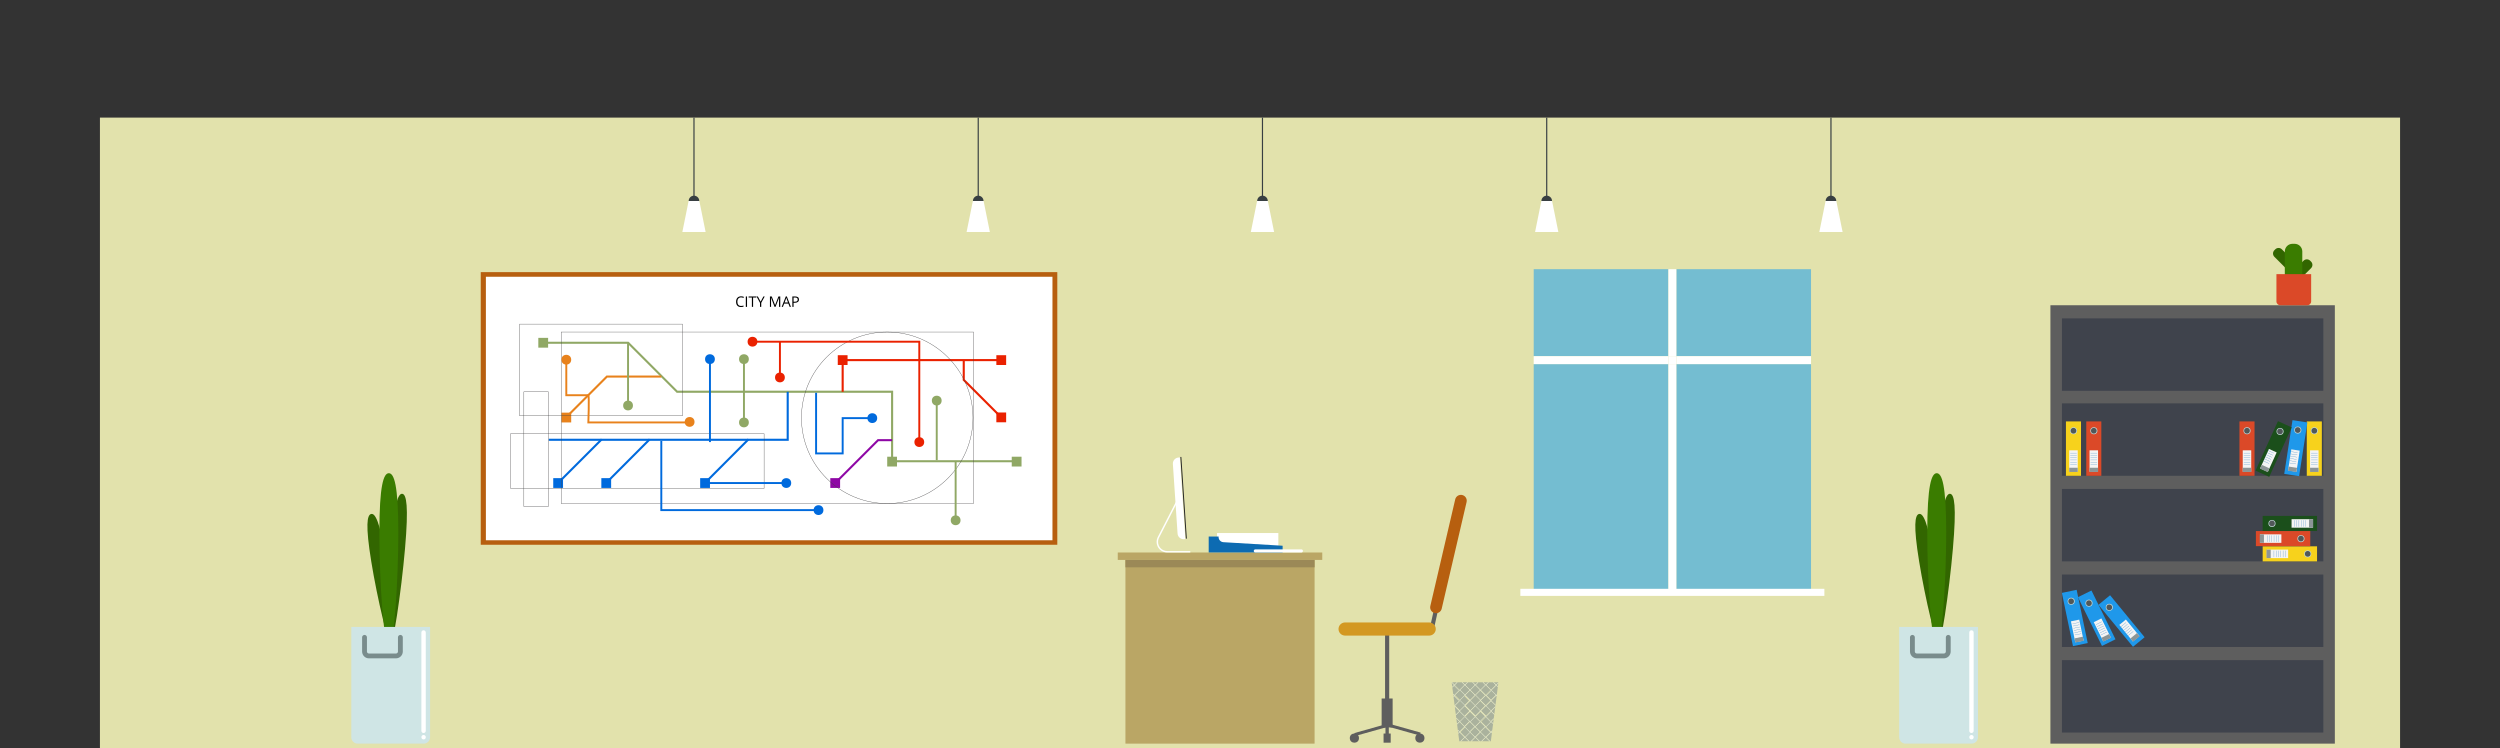 <?xml version="1.0" encoding="utf-8"?>
<!-- Generator: Adobe Illustrator 16.0.0, SVG Export Plug-In . SVG Version: 6.00 Build 0)  -->
<!DOCTYPE svg PUBLIC "-//W3C//DTD SVG 1.1//EN" "http://www.w3.org/Graphics/SVG/1.1/DTD/svg11.dtd">
<svg version="1.1" id="Layer_1" xmlns="http://www.w3.org/2000/svg" xmlns:xlink="http://www.w3.org/1999/xlink" x="0px" y="0px"
	 width="1054.598px" height="315.707px" viewBox="0 0 1054.598 315.707" enable-background="new 0 0 1054.598 315.707"
	 xml:space="preserve">
<rect x="0" y="0" width="1054.598" height="315.707" fill="#333333" stroke="none"/>
<rect x="42.156" y="49.609" fill="#E2E2AC" width="970.286" height="266.098"/>
<g>
	<g>
		<rect x="864.945" y="128.765" fill="#5E5E5E" width="119.986" height="184.927"/>
		<rect x="869.8" y="170.15" fill="#3F434C" width="110.275" height="30.561"/>
		<rect x="869.8" y="134.296" fill="#3F434C" width="110.275" height="30.562"/>
		<rect x="869.8" y="206.253" fill="#3F434C" width="110.275" height="30.562"/>
		<rect x="869.8" y="242.356" fill="#3F434C" width="110.275" height="30.562"/>
		<rect x="869.8" y="278.459" fill="#3F434C" width="110.275" height="30.562"/>
	</g>
	<g>
		<rect x="954.48" y="230.459" fill="#F7D21C" width="22.94" height="6.355"/>
		<rect x="956.208" y="231.846" fill="#F4F4F4" width="9.021" height="3.582"/>
		<rect x="956.105" y="231.846" fill="#8C9596" width="1.773" height="3.582"/>
		<g>
			
				<line fill="none" stroke="#287BBF" stroke-width="0.102" stroke-miterlimit="10" x1="964.06" y1="235.023" x2="964.06" y2="232.27"/>
			
				<line fill="none" stroke="#287BBF" stroke-width="0.102" stroke-miterlimit="10" x1="963.095" y1="235.023" x2="963.095" y2="232.27"/>
			
				<line fill="none" stroke="#287BBF" stroke-width="0.102" stroke-miterlimit="10" x1="962.131" y1="235.023" x2="962.131" y2="232.27"/>
			
				<line fill="none" stroke="#287BBF" stroke-width="0.102" stroke-miterlimit="10" x1="961.167" y1="235.023" x2="961.167" y2="232.27"/>
			
				<line fill="none" stroke="#287BBF" stroke-width="0.102" stroke-miterlimit="10" x1="960.203" y1="235.023" x2="960.203" y2="232.27"/>
			
				<line fill="none" stroke="#287BBF" stroke-width="0.102" stroke-miterlimit="10" x1="959.24" y1="235.023" x2="959.24" y2="232.27"/>
		</g>
		<g>
			<circle fill="#C1D6D6" cx="973.488" cy="233.658" r="1.498"/>
			<circle fill="#515859" cx="973.488" cy="233.637" r="1.205"/>
		</g>
	</g>
	<g>
		
			<rect x="872.053" y="249.552" transform="matrix(-0.979 0.204 -0.204 -0.979 1785.333 337.68)" fill="#1F98EA" width="6.356" height="22.939"/>
		
			<rect x="874.508" y="261.631" transform="matrix(-0.979 0.204 -0.204 -0.979 1788.461 347.946)" fill="#F4F4F4" width="3.581" height="9.022"/>
		
			<rect x="875.27" y="268.905" transform="matrix(-0.979 0.204 -0.204 -0.979 1790.713 355.012)" fill="#8C9596" width="3.581" height="1.773"/>
		<g>
			
				<line fill="none" stroke="#287BBF" stroke-width="0.102" stroke-miterlimit="10" x1="876.974" y1="262.589" x2="874.277" y2="263.152"/>
			
				<line fill="none" stroke="#287BBF" stroke-width="0.102" stroke-miterlimit="10" x1="877.171" y1="263.533" x2="874.474" y2="264.096"/>
			
				<line fill="none" stroke="#287BBF" stroke-width="0.102" stroke-miterlimit="10" x1="877.369" y1="264.478" x2="874.671" y2="265.04"/>
			
				<line fill="none" stroke="#287BBF" stroke-width="0.102" stroke-miterlimit="10" x1="877.564" y1="265.421" x2="874.869" y2="265.983"/>
			
				<line fill="none" stroke="#287BBF" stroke-width="0.102" stroke-miterlimit="10" x1="877.761" y1="266.365" x2="875.066" y2="266.928"/>
			
				<line fill="none" stroke="#287BBF" stroke-width="0.102" stroke-miterlimit="10" x1="877.958" y1="267.309" x2="875.263" y2="267.871"/>
		</g>
		<g>
			<circle fill="#C1D6D6" cx="873.712" cy="253.639" r="1.498"/>
			<circle fill="#515859" cx="873.691" cy="253.645" r="1.205"/>
		</g>
	</g>
	<g>
		
			<rect x="881.356" y="249.736" transform="matrix(-0.897 0.442 -0.442 -0.897 1793.355 104.131)" fill="#1F98EA" width="6.355" height="22.94"/>
		
			<rect x="885.056" y="261.387" transform="matrix(-0.897 0.442 -0.442 -0.897 1799.857 112.233)" fill="#F4F4F4" width="3.582" height="9.022"/>
		
			<rect x="886.705" y="268.355" transform="matrix(-0.897 0.442 -0.442 -0.897 1804.462 117.845)" fill="#8C9596" width="3.582" height="1.772"/>
		<g>
			
				<line fill="none" stroke="#287BBF" stroke-width="0.102" stroke-miterlimit="10" x1="886.613" y1="262.288" x2="884.144" y2="263.507"/>
			
				<line fill="none" stroke="#287BBF" stroke-width="0.102" stroke-miterlimit="10" x1="887.041" y1="263.153" x2="884.57" y2="264.372"/>
			
				<line fill="none" stroke="#287BBF" stroke-width="0.102" stroke-miterlimit="10" x1="887.466" y1="264.018" x2="884.996" y2="265.236"/>
			
				<line fill="none" stroke="#287BBF" stroke-width="0.102" stroke-miterlimit="10" x1="887.893" y1="264.883" x2="885.423" y2="266.102"/>
			
				<line fill="none" stroke="#287BBF" stroke-width="0.102" stroke-miterlimit="10" x1="888.32" y1="265.748" x2="885.849" y2="266.966"/>
			
				<line fill="none" stroke="#287BBF" stroke-width="0.102" stroke-miterlimit="10" x1="888.746" y1="266.612" x2="886.275" y2="267.83"/>
		</g>
		<g>
			<circle fill="#C1D6D6" cx="881.22" cy="254.437" r="1.498"/>
			<circle fill="#515859" cx="881.2" cy="254.447" r="1.205"/>
		</g>
	</g>
	<g>
		
			<rect x="891.388" y="250.551" transform="matrix(-0.772 0.635 -0.635 -0.772 1751.934 -103.8)" fill="#1F98EA" width="6.356" height="22.94"/>
		
			<rect x="896.098" y="261.55" transform="matrix(-0.772 0.635 -0.635 -0.772 1760.368 -98.797)" fill="#F4F4F4" width="3.582" height="9.022"/>
		
			<rect x="898.466" y="268.054" transform="matrix(-0.772 0.635 -0.635 -0.772 1766.407 -95.165)" fill="#8C9596" width="3.581" height="1.773"/>
		<g>
			
				<line fill="none" stroke="#287BBF" stroke-width="0.102" stroke-miterlimit="10" x1="896.837" y1="262.601" x2="894.71" y2="264.351"/>
			
				<line fill="none" stroke="#287BBF" stroke-width="0.102" stroke-miterlimit="10" x1="897.451" y1="263.346" x2="895.324" y2="265.096"/>
			
				<line fill="none" stroke="#287BBF" stroke-width="0.102" stroke-miterlimit="10" x1="898.064" y1="264.09" x2="895.937" y2="265.84"/>
			
				<line fill="none" stroke="#287BBF" stroke-width="0.102" stroke-miterlimit="10" x1="898.675" y1="264.835" x2="896.548" y2="266.585"/>
			
				<line fill="none" stroke="#287BBF" stroke-width="0.102" stroke-miterlimit="10" x1="899.289" y1="265.58" x2="897.161" y2="267.329"/>
			
				<line fill="none" stroke="#287BBF" stroke-width="0.102" stroke-miterlimit="10" x1="899.901" y1="266.324" x2="897.773" y2="268.074"/>
		</g>
		<g>
			<circle fill="#C1D6D6" cx="889.797" cy="256.186" r="1.498"/>
			<circle fill="#515859" cx="889.779" cy="256.201" r="1.205"/>
		</g>
	</g>
	<g>
		<rect x="954.48" y="217.625" fill="#1B4F1B" width="22.941" height="6.356"/>
		<rect x="966.671" y="219.013" fill="#F4F4F4" width="9.021" height="3.581"/>
		<rect x="974.023" y="219.013" fill="#8C9596" width="1.773" height="3.581"/>
		<g>
			
				<line fill="none" stroke="#287BBF" stroke-width="0.102" stroke-miterlimit="10" x1="967.841" y1="222.191" x2="967.841" y2="219.436"/>
			
				<line fill="none" stroke="#287BBF" stroke-width="0.102" stroke-miterlimit="10" x1="968.806" y1="222.191" x2="968.806" y2="219.436"/>
			
				<line fill="none" stroke="#287BBF" stroke-width="0.102" stroke-miterlimit="10" x1="969.769" y1="222.191" x2="969.769" y2="219.436"/>
			
				<line fill="none" stroke="#287BBF" stroke-width="0.102" stroke-miterlimit="10" x1="970.734" y1="222.191" x2="970.734" y2="219.436"/>
			
				<line fill="none" stroke="#287BBF" stroke-width="0.102" stroke-miterlimit="10" x1="971.698" y1="222.191" x2="971.698" y2="219.436"/>
			
				<line fill="none" stroke="#287BBF" stroke-width="0.102" stroke-miterlimit="10" x1="972.663" y1="222.191" x2="972.663" y2="219.436"/>
		</g>
		<g>
			<circle fill="#C1D6D6" cx="958.414" cy="220.826" r="1.498"/>
			<circle fill="#515859" cx="958.414" cy="220.803" r="1.206"/>
		</g>
	</g>
	<g>
		<rect x="951.625" y="224.022" fill="#DB4928" width="22.941" height="6.356"/>
		<rect x="953.353" y="225.41" fill="#F4F4F4" width="9.021" height="3.581"/>
		<rect x="953.25" y="225.41" fill="#8C9596" width="1.773" height="3.581"/>
		<g>
			
				<line fill="none" stroke="#287BBF" stroke-width="0.102" stroke-miterlimit="10" x1="961.205" y1="228.588" x2="961.205" y2="225.833"/>
			
				<line fill="none" stroke="#287BBF" stroke-width="0.102" stroke-miterlimit="10" x1="960.24" y1="228.588" x2="960.24" y2="225.833"/>
			
				<line fill="none" stroke="#287BBF" stroke-width="0.102" stroke-miterlimit="10" x1="959.277" y1="228.588" x2="959.277" y2="225.833"/>
			
				<line fill="none" stroke="#287BBF" stroke-width="0.102" stroke-miterlimit="10" x1="958.312" y1="228.588" x2="958.312" y2="225.833"/>
			
				<line fill="none" stroke="#287BBF" stroke-width="0.102" stroke-miterlimit="10" x1="957.347" y1="228.588" x2="957.347" y2="225.833"/>
			
				<line fill="none" stroke="#287BBF" stroke-width="0.102" stroke-miterlimit="10" x1="956.384" y1="228.588" x2="956.384" y2="225.833"/>
		</g>
		<g>
			<circle fill="#C1D6D6" cx="970.632" cy="227.223" r="1.498"/>
			<circle fill="#515859" cx="970.632" cy="227.201" r="1.205"/>
		</g>
	</g>
	<g>
		<rect x="973.085" y="177.771" fill="#F7D21C" width="6.357" height="22.939"/>
		<rect x="974.474" y="189.961" fill="#F4F4F4" width="3.58" height="9.022"/>
		<rect x="974.474" y="197.313" fill="#8C9596" width="3.58" height="1.772"/>
		<g>
			
				<line fill="none" stroke="#287BBF" stroke-width="0.102" stroke-miterlimit="10" x1="977.652" y1="191.132" x2="974.896" y2="191.132"/>
			
				<line fill="none" stroke="#287BBF" stroke-width="0.102" stroke-miterlimit="10" x1="977.652" y1="192.096" x2="974.896" y2="192.096"/>
			
				<line fill="none" stroke="#287BBF" stroke-width="0.102" stroke-miterlimit="10" x1="977.652" y1="193.061" x2="974.896" y2="193.061"/>
			
				<line fill="none" stroke="#287BBF" stroke-width="0.102" stroke-miterlimit="10" x1="977.652" y1="194.024" x2="974.896" y2="194.024"/>
			
				<line fill="none" stroke="#287BBF" stroke-width="0.102" stroke-miterlimit="10" x1="977.652" y1="194.988" x2="974.896" y2="194.988"/>
			
				<line fill="none" stroke="#287BBF" stroke-width="0.102" stroke-miterlimit="10" x1="977.652" y1="195.953" x2="974.896" y2="195.953"/>
		</g>
		<g>
			<circle fill="#C1D6D6" cx="976.287" cy="181.704" r="1.498"/>
			<circle fill="#515859" cx="976.264" cy="181.704" r="1.206"/>
		</g>
	</g>
	<g>
		<rect x="871.494" y="177.771" fill="#F7D21C" width="6.355" height="22.939"/>
		<rect x="872.88" y="189.961" fill="#F4F4F4" width="3.582" height="9.022"/>
		<rect x="872.88" y="197.313" fill="#8C9596" width="3.582" height="1.772"/>
		<g>
			
				<line fill="none" stroke="#287BBF" stroke-width="0.102" stroke-miterlimit="10" x1="876.06" y1="191.132" x2="873.304" y2="191.132"/>
			
				<line fill="none" stroke="#287BBF" stroke-width="0.102" stroke-miterlimit="10" x1="876.06" y1="192.096" x2="873.304" y2="192.096"/>
			
				<line fill="none" stroke="#287BBF" stroke-width="0.102" stroke-miterlimit="10" x1="876.06" y1="193.061" x2="873.304" y2="193.061"/>
			
				<line fill="none" stroke="#287BBF" stroke-width="0.102" stroke-miterlimit="10" x1="876.06" y1="194.024" x2="873.304" y2="194.024"/>
			
				<line fill="none" stroke="#287BBF" stroke-width="0.102" stroke-miterlimit="10" x1="876.06" y1="194.988" x2="873.304" y2="194.988"/>
			
				<line fill="none" stroke="#287BBF" stroke-width="0.102" stroke-miterlimit="10" x1="876.06" y1="195.953" x2="873.304" y2="195.953"/>
		</g>
		<g>
			<circle fill="#C1D6D6" cx="874.695" cy="181.704" r="1.498"/>
			<circle fill="#515859" cx="874.671" cy="181.704" r="1.205"/>
		</g>
	</g>
	<g>
		
			<rect x="964.958" y="177.393" transform="matrix(-0.988 -0.152 0.152 -0.988 1896.272 522.806)" fill="#1F98EA" width="6.355" height="22.94"/>
		
			<rect x="965.549" y="189.522" transform="matrix(-0.988 -0.152 0.152 -0.988 1893.885 533.015)" fill="#F4F4F4" width="3.581" height="9.022"/>
		
			<rect x="964.983" y="196.831" transform="matrix(-0.988 -0.152 0.152 -0.988 1892.197 540.254)" fill="#8C9596" width="3.581" height="1.773"/>
		<g>
			
				<line fill="none" stroke="#287BBF" stroke-width="0.102" stroke-miterlimit="10" x1="969.218" y1="190.942" x2="966.496" y2="190.523"/>
			
				<line fill="none" stroke="#287BBF" stroke-width="0.102" stroke-miterlimit="10" x1="969.072" y1="191.896" x2="966.349" y2="191.477"/>
			
				<line fill="none" stroke="#287BBF" stroke-width="0.102" stroke-miterlimit="10" x1="968.925" y1="192.849" x2="966.203" y2="192.43"/>
			
				<line fill="none" stroke="#287BBF" stroke-width="0.102" stroke-miterlimit="10" x1="968.779" y1="193.801" x2="966.056" y2="193.383"/>
			
				<line fill="none" stroke="#287BBF" stroke-width="0.102" stroke-miterlimit="10" x1="968.632" y1="194.754" x2="965.91" y2="194.335"/>
			
				<line fill="none" stroke="#287BBF" stroke-width="0.102" stroke-miterlimit="10" x1="968.486" y1="195.707" x2="965.763" y2="195.288"/>
		</g>
		<g>
			<circle fill="#C1D6D6" cx="969.304" cy="181.417" r="1.498"/>
			<circle fill="#515859" cx="969.281" cy="181.414" r="1.205"/>
		</g>
	</g>
	<g>
		
			<rect x="955.508" y="177.394" transform="matrix(-0.91 -0.413 0.413 -0.91 1753.498 757.212)" fill="#1B4F1B" width="6.356" height="22.94"/>
		
			<rect x="954.732" y="189.115" transform="matrix(-0.91 -0.413 0.413 -0.91 1747.366 765.457)" fill="#F4F4F4" width="3.58" height="9.021"/>
		
			<rect x="953.189" y="196.133" transform="matrix(-0.91 -0.413 0.413 -0.91 1743.003 771.322)" fill="#8C9596" width="3.582" height="1.773"/>
		<g>
			
				<line fill="none" stroke="#287BBF" stroke-width="0.102" stroke-miterlimit="10" x1="959.167" y1="191.158" x2="956.658" y2="190.019"/>
			
				<line fill="none" stroke="#287BBF" stroke-width="0.102" stroke-miterlimit="10" x1="958.767" y1="192.036" x2="956.259" y2="190.896"/>
			
				<line fill="none" stroke="#287BBF" stroke-width="0.102" stroke-miterlimit="10" x1="958.369" y1="192.914" x2="955.861" y2="191.774"/>
			
				<line fill="none" stroke="#287BBF" stroke-width="0.102" stroke-miterlimit="10" x1="957.97" y1="193.791" x2="955.462" y2="192.652"/>
			
				<line fill="none" stroke="#287BBF" stroke-width="0.102" stroke-miterlimit="10" x1="957.572" y1="194.669" x2="955.064" y2="193.53"/>
			
				<line fill="none" stroke="#287BBF" stroke-width="0.102" stroke-miterlimit="10" x1="957.173" y1="195.547" x2="954.666" y2="194.408"/>
		</g>
		<g>
			<circle fill="#C1D6D6" cx="961.822" cy="182.01" r="1.498"/>
			<circle fill="#515859" cx="961.802" cy="182" r="1.206"/>
		</g>
	</g>
	<g>
		<rect x="944.693" y="177.771" fill="#DB4928" width="6.355" height="22.939"/>
		<rect x="946.08" y="189.961" fill="#F4F4F4" width="3.582" height="9.022"/>
		<rect x="946.08" y="197.313" fill="#8C9596" width="3.582" height="1.772"/>
		<g>
			
				<line fill="none" stroke="#287BBF" stroke-width="0.102" stroke-miterlimit="10" x1="949.257" y1="191.132" x2="946.503" y2="191.132"/>
			
				<line fill="none" stroke="#287BBF" stroke-width="0.102" stroke-miterlimit="10" x1="949.257" y1="192.096" x2="946.503" y2="192.096"/>
			
				<line fill="none" stroke="#287BBF" stroke-width="0.102" stroke-miterlimit="10" x1="949.257" y1="193.061" x2="946.503" y2="193.061"/>
			
				<line fill="none" stroke="#287BBF" stroke-width="0.102" stroke-miterlimit="10" x1="949.257" y1="194.024" x2="946.503" y2="194.024"/>
			
				<line fill="none" stroke="#287BBF" stroke-width="0.102" stroke-miterlimit="10" x1="949.257" y1="194.988" x2="946.503" y2="194.988"/>
			
				<line fill="none" stroke="#287BBF" stroke-width="0.102" stroke-miterlimit="10" x1="949.257" y1="195.953" x2="946.503" y2="195.953"/>
		</g>
		<g>
			<circle fill="#C1D6D6" cx="947.893" cy="181.704" r="1.498"/>
			<circle fill="#515859" cx="947.871" cy="181.704" r="1.205"/>
		</g>
	</g>
	<g>
		<rect x="880.068" y="177.771" fill="#DB4928" width="6.355" height="22.939"/>
		<rect x="881.455" y="189.961" fill="#F4F4F4" width="3.582" height="9.022"/>
		<rect x="881.455" y="197.313" fill="#8C9596" width="3.582" height="1.772"/>
		<g>
			
				<line fill="none" stroke="#287BBF" stroke-width="0.102" stroke-miterlimit="10" x1="884.632" y1="191.132" x2="881.878" y2="191.132"/>
			
				<line fill="none" stroke="#287BBF" stroke-width="0.102" stroke-miterlimit="10" x1="884.632" y1="192.096" x2="881.878" y2="192.096"/>
			
				<line fill="none" stroke="#287BBF" stroke-width="0.102" stroke-miterlimit="10" x1="884.632" y1="193.061" x2="881.878" y2="193.061"/>
			
				<line fill="none" stroke="#287BBF" stroke-width="0.102" stroke-miterlimit="10" x1="884.632" y1="194.024" x2="881.878" y2="194.024"/>
			
				<line fill="none" stroke="#287BBF" stroke-width="0.102" stroke-miterlimit="10" x1="884.632" y1="194.988" x2="881.878" y2="194.988"/>
			
				<line fill="none" stroke="#287BBF" stroke-width="0.102" stroke-miterlimit="10" x1="884.632" y1="195.953" x2="881.878" y2="195.953"/>
		</g>
		<g>
			<circle fill="#C1D6D6" cx="883.268" cy="181.704" r="1.498"/>
			<circle fill="#515859" cx="883.246" cy="181.704" r="1.205"/>
		</g>
	</g>
</g>
<g opacity="0.6">
	<polygon fill="none" points="631.025,297.768 630.839,297.582 630.785,298.007 	"/>
	
		<rect x="623.072" y="296.295" transform="matrix(0.707 0.707 -0.707 0.707 393.326 -354.352)" fill="#869392" width="2.947" height="2.945"/>
	
		<rect x="620.874" y="298.493" transform="matrix(0.707 0.707 -0.707 0.707 394.542 -352.261)" fill="#869392" width="2.945" height="2.946"/>
	<polygon fill="#869392" points="615.751,300.081 614.153,301.68 614.296,302.791 615.751,304.247 617.833,302.164 	"/>
	<polygon fill="#869392" points="614.598,287.812 612.507,287.812 613.552,288.857 	"/>
	<polygon fill="#869392" points="622.231,310.957 620.148,308.875 618.066,310.959 619.792,312.685 620.503,312.685 	"/>
	<polygon fill="#869392" points="612.378,287.914 612.621,289.79 613.437,288.974 	"/>
	
		<rect x="616.476" y="298.493" transform="matrix(0.707 0.707 -0.707 0.707 392.949 -349.046)" fill="#869392" width="2.947" height="2.945"/>
	
		<rect x="618.675" y="296.295" transform="matrix(0.707 0.707 -0.707 0.707 392.343 -351.35)" fill="#869392" width="2.945" height="2.945"/>
	
		<rect x="620.874" y="307.287" transform="matrix(0.707 -0.707 0.707 0.707 -36.044 530.499)" fill="#869392" width="2.946" height="2.945"/>
	<polygon fill="#869392" points="615.751,304.479 614.656,305.575 614.947,307.84 615.751,308.644 617.833,306.561 	"/>
	
		<rect x="620.874" y="294.096" transform="matrix(0.707 0.707 -0.707 0.707 391.279 -353.496)" fill="#869392" width="2.944" height="2.945"/>
	<polygon fill="#869392" points="624.9,312.685 626.628,310.957 624.544,308.875 622.462,310.957 624.189,312.685 624.726,312.685 	
		"/>
	
		<rect x="618.676" y="305.088" transform="matrix(0.707 -0.707 0.707 0.707 -35.134 528.301)" fill="#869392" width="2.944" height="2.945"/>
	
		<rect x="616.476" y="302.89" transform="matrix(0.707 -0.707 0.707 0.707 -34.275 525.949)" fill="#869392" width="2.947" height="2.945"/>
	<polygon fill="#869392" points="626.859,310.957 628.585,312.685 628.893,312.685 629.333,309.267 628.942,308.875 	"/>
	
		<rect x="625.271" y="307.287" transform="matrix(0.707 -0.707 0.707 0.707 -34.757 533.608)" fill="#869392" width="2.946" height="2.945"/>
	<polygon fill="#869392" points="628.943,304.479 626.859,306.561 628.942,308.644 629.484,308.102 629.835,305.372 	"/>
	<polygon fill="#869392" points="625.132,312.685 628.355,312.685 626.744,311.073 	"/>
	
		<rect x="623.072" y="305.088" transform="matrix(0.707 -0.707 0.707 0.707 -33.847 531.409)" fill="#869392" width="2.944" height="2.945"/>
	
		<rect x="620.874" y="302.889" transform="matrix(0.707 -0.707 0.707 0.707 -32.935 529.212)" fill="#869392" width="2.946" height="2.946"/>
	<polygon fill="#869392" points="629.361,309.062 629.45,308.367 629.058,308.76 	"/>
	
		<rect x="625.271" y="289.699" transform="matrix(0.707 0.707 -0.707 0.707 389.458 -357.892)" fill="#869392" width="2.944" height="2.945"/>
	
		<rect x="627.469" y="291.898" transform="matrix(-0.707 0.707 -0.707 -0.707 1281.06 55.932)" fill="#869392" width="2.947" height="2.944"/>
	<polygon fill="#869392" points="630.867,297.378 631.342,293.688 631.14,293.485 629.058,295.568 	"/>
	
		<rect x="618.675" y="300.691" transform="matrix(0.707 -0.707 0.707 0.707 -31.972 527.165)" fill="#869392" width="2.945" height="2.945"/>
	
		<rect x="623.072" y="291.898" transform="matrix(0.707 0.707 -0.707 0.707 390.217 -355.639)" fill="#869392" width="2.947" height="2.945"/>
	<polygon fill="#869392" points="631.14,293.254 631.437,292.959 631.845,289.793 631.14,289.09 629.058,291.172 	"/>
	<polygon fill="#869392" points="627.789,287.812 625.698,287.812 626.744,288.857 	"/>
	<polygon fill="#869392" points="622.23,288.974 621.07,287.812 619.739,287.812 619.227,287.812 618.066,288.974 620.148,291.056 	
		"/>
	<polygon fill="#869392" points="623.392,287.812 621.301,287.812 622.347,288.857 	"/>
	<polygon fill="#869392" points="613.679,298.01 614.126,301.475 615.636,299.966 	"/>
	<polygon fill="#869392" points="631.871,289.588 632.052,288.178 631.255,288.974 	"/>
	<polygon fill="#869392" points="632.087,287.912 632.099,287.812 630.095,287.812 631.14,288.857 	"/>
	
		<rect x="616.476" y="307.287" transform="matrix(-0.707 -0.707 0.707 -0.707 836.734 963.991)" fill="#869392" width="2.947" height="2.945"/>
	
		<rect x="623.072" y="300.691" transform="matrix(0.707 -0.707 0.707 0.707 -30.684 530.275)" fill="#869392" width="2.945" height="2.945"/>
	
		<rect x="625.271" y="302.89" transform="matrix(-0.707 -0.707 0.707 -0.707 854.855 962.701)" fill="#869392" width="2.945" height="2.945"/>
	
		<rect x="616.477" y="289.699" transform="matrix(0.707 0.707 -0.707 0.707 386.883 -351.674)" fill="#869392" width="2.944" height="2.946"/>
	
		<rect x="625.271" y="298.493" transform="matrix(0.707 0.707 -0.707 0.707 395.83 -355.37)" fill="#869392" width="2.945" height="2.946"/>
	<polygon fill="#869392" points="615.636,295.568 613.552,293.486 613.148,293.891 613.625,297.58 	"/>
	
		<rect x="614.278" y="291.897" transform="matrix(0.707 0.707 -0.707 0.707 387.944 -349.529)" fill="#869392" width="2.945" height="2.947"/>
	<polygon fill="#869392" points="618.996,287.812 616.904,287.812 617.951,288.857 	"/>
	
		<rect x="616.477" y="294.096" transform="matrix(0.707 0.707 -0.707 0.707 389.689 -350.279)" fill="#869392" width="2.946" height="2.944"/>
	
		<rect x="618.676" y="291.898" transform="matrix(0.707 0.707 -0.707 0.707 389.081 -352.585)" fill="#869392" width="2.946" height="2.945"/>
	
		<rect x="614.279" y="296.295" transform="matrix(0.707 0.707 -0.707 0.707 391.054 -348.241)" fill="#869392" width="2.945" height="2.945"/>
	<polygon fill="#869392" points="613.029,292.962 613.123,293.686 613.437,293.371 	"/>
	<polygon fill="#869392" points="614.33,303.057 614.628,305.369 615.636,304.362 	"/>
	<polygon fill="#869392" points="628.943,300.081 626.859,302.164 628.943,304.247 630.134,303.055 630.337,301.477 	"/>
	
		<rect x="620.874" y="289.699" transform="matrix(0.707 0.707 -0.707 0.707 388.171 -354.783)" fill="#869392" width="2.944" height="2.945"/>
	<polygon fill="#869392" points="626.859,288.974 628.943,291.056 631.025,288.974 629.864,287.812 628.021,287.812 	"/>
	<polygon fill="#869392" points="626.628,288.974 625.466,287.812 624.726,287.812 623.624,287.812 622.462,288.974 
		624.544,291.056 	"/>
	<polygon fill="#869392" points="620.736,312.685 623.958,312.685 622.347,311.073 	"/>
	<polygon fill="#869392" points="616.339,312.685 619.56,312.685 617.951,311.074 	"/>
	<polygon fill="#869392" points="614.981,308.104 615.13,309.264 615.636,308.76 	"/>
	<polygon fill="#869392" points="615.751,308.875 615.158,309.469 615.572,312.685 616.107,312.685 617.833,310.959 	"/>
	<polygon fill="#869392" points="617.833,288.974 616.673,287.812 614.83,287.812 613.667,288.974 615.751,291.056 	"/>
	<polygon fill="#869392" points="629.863,305.167 630.101,303.32 629.058,304.362 	"/>
	<polygon fill="#869392" points="628.943,299.85 630.785,298.007 630.839,297.582 628.942,295.685 626.859,297.768 	"/>
	<polygon fill="#869392" points="631.369,293.482 631.402,293.225 631.255,293.369 	"/>
	<polygon fill="#869392" points="630.364,301.272 630.751,298.272 629.058,299.966 	"/>
	<polygon fill="#869392" points="613.552,293.255 615.636,291.172 613.552,289.09 612.646,289.996 612.996,292.697 	"/>
	
		<rect x="625.271" y="294.096" transform="matrix(0.707 0.707 -0.707 0.707 392.567 -356.604)" fill="#869392" width="2.944" height="2.945"/>
	<polygon fill="#E9F1F4" points="631.025,288.974 631.14,288.857 630.095,287.812 629.864,287.812 	"/>
	<polygon fill="#E9F1F4" points="631.14,289.09 631.845,289.793 631.871,289.588 631.255,288.974 	"/>
	<polygon fill="#E9F1F4" points="631.14,293.485 631.342,293.688 631.369,293.482 631.255,293.369 	"/>
	
		<rect x="629.96" y="290.798" transform="matrix(-0.707 0.707 -0.707 -0.707 1282.215 53.43)" fill="#E9F1F4" width="0.163" height="2.944"/>
	
		<rect x="627.76" y="288.6" transform="matrix(-0.71 0.704 -0.704 -0.71 1277.9 53.951)" fill="#E9F1F4" width="0.165" height="2.946"/>
	<polygon fill="#E9F1F4" points="625.698,287.812 625.466,287.812 626.628,288.974 626.744,288.857 	"/>
	
		<rect x="624.171" y="292.189" transform="matrix(0.707 0.707 -0.707 0.707 389.914 -356.793)" fill="#E9F1F4" width="2.946" height="0.164"/>
	<polygon fill="#E9F1F4" points="621.301,287.812 621.07,287.812 622.23,288.974 622.347,288.857 	"/>
	
		<rect x="621.974" y="289.991" transform="matrix(0.707 0.707 -0.707 0.707 387.716 -355.882)" fill="#E9F1F4" width="2.944" height="0.164"/>
	
		<rect x="627.76" y="292.996" transform="matrix(-0.71 0.704 -0.704 -0.71 1281.004 61.493)" fill="#E9F1F4" width="0.164" height="2.946"/>
	<polygon fill="#E9F1F4" points="630.839,297.582 630.867,297.378 629.058,295.568 628.942,295.685 	"/>
	
		<rect x="617.577" y="289.991" transform="matrix(0.707 0.707 -0.707 0.707 386.428 -352.774)" fill="#E9F1F4" width="2.944" height="0.164"/>
	
		<rect x="624.171" y="296.586" transform="matrix(0.707 0.707 -0.707 0.707 393.023 -355.505)" fill="#E9F1F4" width="2.946" height="0.164"/>
	
		<rect x="627.76" y="297.394" transform="matrix(-0.71 0.704 -0.704 -0.71 1284.092 68.99)" fill="#E9F1F4" width="0.165" height="2.946"/>
	<polygon fill="#E9F1F4" points="616.904,287.812 616.673,287.812 617.833,288.974 617.951,288.857 	"/>
	
		<rect x="621.973" y="294.388" transform="matrix(0.707 0.707 -0.707 0.707 390.977 -354.649)" fill="#E9F1F4" width="2.945" height="0.164"/>
	<polygon fill="#E9F1F4" points="628.943,300.081 630.337,301.477 630.364,301.272 629.058,299.966 	"/>
	
		<rect x="619.775" y="292.189" transform="matrix(0.707 0.707 -0.707 0.707 388.626 -353.684)" fill="#E9F1F4" width="2.946" height="0.164"/>
	
		<rect x="619.775" y="296.586" transform="matrix(0.707 0.707 -0.707 0.707 391.735 -352.396)" fill="#E9F1F4" width="2.946" height="0.164"/>
	
		<rect x="617.576" y="294.387" transform="matrix(0.707 0.707 -0.707 0.707 389.688 -351.539)" fill="#E9F1F4" width="2.945" height="0.165"/>
	
		<rect x="615.378" y="292.19" transform="matrix(0.707 0.707 -0.707 0.707 387.489 -350.628)" fill="#E9F1F4" width="2.945" height="0.163"/>
	
		<rect x="613.179" y="289.991" transform="matrix(0.707 0.707 -0.707 0.707 384.84 -349.557)" fill="#E9F1F4" width="2.946" height="0.164"/>
	<polygon fill="#E9F1F4" points="628.943,304.479 629.835,305.372 629.863,305.167 629.058,304.362 	"/>
	
		<rect x="624.171" y="300.983" transform="matrix(0.707 0.707 -0.707 0.707 396.132 -354.217)" fill="#E9F1F4" width="2.946" height="0.164"/>
	
		<rect x="621.974" y="298.785" transform="matrix(0.707 0.707 -0.707 0.707 393.933 -353.307)" fill="#E9F1F4" width="2.944" height="0.163"/>
	<polygon fill="#E9F1F4" points="613.552,288.857 612.507,287.812 612.365,287.812 612.378,287.914 613.437,288.974 	"/>
	
		<rect x="626.371" y="303.181" transform="matrix(-0.707 -0.707 0.707 -0.707 857.202 961.709)" fill="#E9F1F4" width="2.945" height="0.164"/>
	
		<rect x="617.576" y="298.784" transform="matrix(0.707 0.707 -0.707 0.707 392.645 -350.197)" fill="#E9F1F4" width="2.944" height="0.164"/>
	
		<rect x="615.378" y="296.586" transform="matrix(0.707 0.707 -0.707 0.707 390.599 -349.34)" fill="#E9F1F4" width="2.945" height="0.164"/>
	
		<rect x="623.364" y="301.791" transform="matrix(0.707 -0.707 0.707 0.707 -31.837 529.667)" fill="#E9F1F4" width="0.163" height="2.946"/>
	
		<rect x="619.775" y="300.983" transform="matrix(0.707 0.707 -0.707 0.707 394.844 -351.108)" fill="#E9F1F4" width="2.946" height="0.164"/>
	<polygon fill="#E9F1F4" points="613.552,293.255 612.996,292.697 613.029,292.962 613.437,293.371 	"/>
	
		<rect x="625.563" y="303.989" transform="matrix(0.71 -0.704 0.704 0.71 -33.697 529.085)" fill="#E9F1F4" width="0.164" height="2.946"/>
	<polygon fill="#E9F1F4" points="628.942,308.875 629.333,309.267 629.361,309.062 629.058,308.76 	"/>
	
		<rect x="626.37" y="307.578" transform="matrix(-0.707 -0.707 0.707 -0.707 854.091 969.214)" fill="#E9F1F4" width="2.945" height="0.164"/>
	
		<rect x="613.179" y="294.388" transform="matrix(0.707 0.707 -0.707 0.707 387.947 -348.27)" fill="#E9F1F4" width="2.946" height="0.163"/>
	
		<rect x="618.968" y="301.791" transform="matrix(0.707 -0.707 0.707 0.707 -33.124 526.558)" fill="#E9F1F4" width="0.163" height="2.945"/>
	
		<rect x="625.563" y="308.385" transform="matrix(0.71 -0.704 0.704 0.71 -36.792 530.36)" fill="#E9F1F4" width="0.164" height="2.946"/>
	
		<rect x="615.378" y="300.983" transform="matrix(0.707 0.707 -0.707 0.707 393.404 -347.947)" fill="#E9F1F4" width="2.947" height="0.163"/>
	<polygon fill="#E9F1F4" points="626.744,311.073 628.355,312.685 628.585,312.685 626.859,310.957 	"/>
	
		<rect x="621.166" y="303.989" transform="matrix(0.707 -0.707 0.707 0.707 -34.035 528.756)" fill="#E9F1F4" width="0.164" height="2.946"/>
	
		<rect x="623.364" y="306.188" transform="matrix(0.704 -0.71 0.71 0.704 -33.998 533.73)" fill="#E9F1F4" width="0.164" height="2.945"/>
	<polygon fill="#E9F1F4" points="615.636,299.966 615.751,299.85 613.669,297.768 613.65,297.785 613.679,298.01 	"/>
	
		<rect x="621.166" y="308.386" transform="matrix(0.71 -0.704 0.704 0.71 -38.067 527.264)" fill="#E9F1F4" width="0.164" height="2.945"/>
	
		<rect x="618.967" y="306.187" transform="matrix(0.713 -0.701 0.701 0.713 -38.06 522.331)" fill="#E9F1F4" width="0.164" height="2.947"/>
	
		<rect x="616.768" y="303.989" transform="matrix(0.704 -0.71 0.71 0.704 -34.388 528.396)" fill="#E9F1F4" width="0.164" height="2.944"/>
	<polygon fill="#E9F1F4" points="615.751,304.247 614.296,302.791 614.33,303.057 615.636,304.362 	"/>
	<polygon fill="#E9F1F4" points="622.462,310.957 622.347,311.073 623.958,312.685 624.189,312.685 	"/>
	<polygon fill="#E9F1F4" points="619.792,312.685 618.066,310.959 617.951,311.074 619.56,312.685 619.739,312.685 	"/>
	
		<rect x="616.769" y="308.386" transform="matrix(0.707 -0.707 0.707 0.707 -38.432 526.935)" fill="#E9F1F4" width="0.163" height="2.946"/>
	<polygon fill="#E9F1F4" points="615.751,308.644 614.947,307.84 614.981,308.104 615.636,308.76 	"/>
	<polygon fill="#E9F1F4" points="613.667,288.974 614.83,287.812 614.598,287.812 613.552,288.857 	"/>
	<polygon fill="#E9F1F4" points="613.552,289.09 613.437,288.974 612.621,289.79 612.646,289.996 	"/>
	
		<rect x="613.47" y="288.892" transform="matrix(0.704 -0.71 0.71 0.704 -23.656 521.176)" fill="#E9F1F4" width="0.164" height="0.164"/>
	
		<rect x="616.769" y="288.601" transform="matrix(0.71 0.704 -0.704 0.71 383.103 -350.247)" fill="#E9F1F4" width="0.165" height="2.944"/>
	<polygon fill="#E9F1F4" points="618.066,288.974 619.227,287.812 618.996,287.812 617.951,288.857 	"/>
	
		<rect x="614.57" y="290.798" transform="matrix(0.707 0.707 -0.707 0.707 386.694 -349.02)" fill="#E9F1F4" width="0.163" height="2.947"/>
	<polygon fill="#E9F1F4" points="613.552,293.486 613.437,293.371 613.123,293.686 613.148,293.891 	"/>
	
		<rect x="617.868" y="288.891" transform="matrix(0.704 0.71 -0.71 0.704 388.036 -353.294)" fill="#E9F1F4" width="0.164" height="0.165"/>
	
		<rect x="615.67" y="291.09" transform="matrix(0.704 0.71 -0.71 0.704 388.947 -351.082)" fill="#E9F1F4" width="0.164" height="0.164"/>
	
		<rect x="613.471" y="293.289" transform="matrix(-0.707 0.707 -0.707 -0.707 1254.843 66.968)" fill="#E9F1F4" width="0.163" height="0.164"/>
	
		<rect x="618.967" y="290.798" transform="matrix(0.707 0.707 -0.707 0.707 387.982 -352.129)" fill="#E9F1F4" width="0.163" height="2.947"/>
	
		<rect x="621.165" y="288.601" transform="matrix(0.71 0.704 -0.704 0.71 384.377 -353.342)" fill="#E9F1F4" width="0.165" height="2.944"/>
	
		<rect x="616.768" y="292.997" transform="matrix(0.704 0.71 -0.71 0.704 391.614 -350.887)" fill="#E9F1F4" width="0.164" height="2.945"/>
	<polygon fill="#E9F1F4" points="622.462,288.974 623.624,287.812 623.392,287.812 622.347,288.857 	"/>
	<polygon fill="#E9F1F4" points="613.669,297.768 615.751,295.685 615.636,295.568 613.625,297.58 613.645,297.744 	"/>
	
		<rect x="622.264" y="288.891" transform="matrix(0.704 0.71 -0.71 0.704 389.337 -356.416)" fill="#E9F1F4" width="0.164" height="0.165"/>
	
		<rect x="620.066" y="291.09" transform="matrix(0.707 0.707 -0.707 0.707 387.527 -353.229)" fill="#E9F1F4" width="0.164" height="0.164"/>
	
		<rect x="617.868" y="293.289" transform="matrix(0.713 0.701 -0.701 0.713 383.031 -349.079)" fill="#E9F1F4" width="0.164" height="0.163"/>
	
		<rect x="615.67" y="295.487" transform="matrix(0.707 0.707 -0.707 0.707 389.348 -348.832)" fill="#E9F1F4" width="0.163" height="0.163"/>
	<polygon fill="#E9F1F4" points="613.645,297.744 613.65,297.785 613.669,297.768 	"/>
	
		<rect x="623.364" y="290.798" transform="matrix(0.707 0.707 -0.707 0.707 389.27 -355.238)" fill="#E9F1F4" width="0.163" height="2.945"/>
	
		<rect x="625.562" y="288.6" transform="matrix(0.704 0.71 -0.71 0.704 391.094 -358.432)" fill="#E9F1F4" width="0.164" height="2.946"/>
	
		<rect x="621.165" y="292.997" transform="matrix(0.707 0.707 -0.707 0.707 390.181 -353.04)" fill="#E9F1F4" width="0.164" height="2.946"/>
	<polygon fill="#E9F1F4" points="626.859,288.974 628.021,287.812 627.789,287.812 626.744,288.857 	"/>
	
		<rect x="618.966" y="295.195" transform="matrix(0.704 0.71 -0.71 0.704 393.825 -351.797)" fill="#E9F1F4" width="0.164" height="2.947"/>
	
		<rect x="616.769" y="297.394" transform="matrix(0.707 0.707 -0.707 0.707 392.002 -348.643)" fill="#E9F1F4" width="0.163" height="2.944"/>
	<polygon fill="#E9F1F4" points="615.751,300.081 615.636,299.966 614.126,301.475 614.153,301.68 	"/>
	
		<rect x="626.662" y="288.892" transform="matrix(0.704 0.71 -0.71 0.704 390.638 -359.538)" fill="#E9F1F4" width="0.164" height="0.164"/>
	
		<rect x="624.463" y="291.09" transform="matrix(0.707 0.707 -0.707 0.707 388.815 -356.338)" fill="#E9F1F4" width="0.164" height="0.164"/>
	
		<rect x="622.265" y="293.288" transform="matrix(0.707 0.707 -0.707 0.707 389.725 -354.139)" fill="#E9F1F4" width="0.163" height="0.164"/>
	
		<rect x="620.067" y="295.487" transform="matrix(0.71 0.704 -0.704 0.71 387.906 -350.967)" fill="#E9F1F4" width="0.164" height="0.163"/>
	
		<rect x="617.867" y="297.686" transform="matrix(0.71 0.704 -0.704 0.71 388.839 -348.789)" fill="#E9F1F4" width="0.165" height="0.164"/>
	
		<rect x="615.67" y="299.884" transform="matrix(0.704 0.71 -0.71 0.704 395.191 -348.481)" fill="#E9F1F4" width="0.164" height="0.164"/>
	
		<rect x="618.968" y="299.592" transform="matrix(0.707 0.707 -0.707 0.707 394.2 -349.554)" fill="#E9F1F4" width="0.163" height="2.945"/>
	<polygon fill="#E9F1F4" points="614.628,305.369 614.656,305.575 615.751,304.479 615.636,304.362 	"/>
	
		<rect x="615.378" y="303.182" transform="matrix(0.707 -0.707 0.707 0.707 -33.716 525.155)" fill="#E9F1F4" width="2.945" height="0.163"/>
	
		<rect x="626.369" y="292.189" transform="matrix(-0.707 0.707 -0.707 -0.707 1278.516 55.139)" fill="#E9F1F4" width="2.947" height="0.164"/>
	
		<rect x="628.569" y="289.991" transform="matrix(-0.707 0.707 -0.707 -0.707 1280.66 49.678)" fill="#E9F1F4" width="2.944" height="0.164"/>
	
		<rect x="621.165" y="297.394" transform="matrix(0.713 0.701 -0.701 0.713 387.83 -349.814)" fill="#E9F1F4" width="0.164" height="2.944"/>
	
		<rect x="625.562" y="292.996" transform="matrix(0.704 0.71 -0.71 0.704 394.216 -357.131)" fill="#E9F1F4" width="0.164" height="2.947"/>
	
		<rect x="623.364" y="295.195" transform="matrix(0.704 0.71 -0.71 0.704 395.126 -354.92)" fill="#E9F1F4" width="0.164" height="2.945"/>
	<polygon fill="#E9F1F4" points="631.255,288.974 632.052,288.178 632.087,287.912 631.14,288.857 	"/>
	
		<rect x="631.058" y="288.892" transform="matrix(0.704 0.71 -0.71 0.704 391.939 -362.66)" fill="#E9F1F4" width="0.164" height="0.164"/>
	
		<rect x="628.861" y="291.09" transform="matrix(-0.707 0.707 -0.707 -0.707 1279.562 52.331)" fill="#E9F1F4" width="0.163" height="0.164"/>
	
		<rect x="626.662" y="293.289" transform="matrix(0.707 0.707 -0.707 0.707 391.013 -357.248)" fill="#E9F1F4" width="0.163" height="0.163"/>
	
		<rect x="624.463" y="295.487" transform="matrix(0.71 0.704 -0.704 0.71 389.18 -354.063)" fill="#E9F1F4" width="0.164" height="0.163"/>
	
		<rect x="622.264" y="297.685" transform="matrix(0.704 0.71 -0.71 0.704 395.582 -353.814)" fill="#E9F1F4" width="0.164" height="0.165"/>
	
		<rect x="620.066" y="299.884" transform="matrix(0.707 0.707 -0.707 0.707 393.745 -350.653)" fill="#E9F1F4" width="0.164" height="0.164"/>
	
		<rect x="617.869" y="302.082" transform="matrix(0.713 -0.701 0.701 0.713 -34.522 519.984)" fill="#E9F1F4" width="0.164" height="0.164"/>
	
		<rect x="615.67" y="304.281" transform="matrix(0.707 -0.707 0.707 0.707 -34.868 524.548)" fill="#E9F1F4" width="0.163" height="0.164"/>
	<polygon fill="#E9F1F4" points="631.402,293.225 631.437,292.959 631.14,293.254 631.255,293.369 	"/>
	<polygon fill="#E9F1F4" points="615.636,308.76 615.13,309.264 615.158,309.469 615.751,308.875 	"/>
	
		<rect x="619.775" y="303.181" transform="matrix(0.707 -0.707 0.707 0.707 -32.428 528.265)" fill="#E9F1F4" width="2.945" height="0.164"/>
	
		<rect x="626.369" y="296.586" transform="matrix(-0.707 0.707 -0.707 -0.707 1281.57 62.492)" fill="#E9F1F4" width="2.946" height="0.164"/>
	
		<rect x="623.364" y="299.592" transform="matrix(0.707 0.707 -0.707 0.707 395.488 -352.663)" fill="#E9F1F4" width="0.163" height="2.945"/>
	
		<rect x="625.563" y="297.393" transform="matrix(0.707 0.707 -0.707 0.707 394.577 -354.861)" fill="#E9F1F4" width="0.163" height="2.946"/>
	
		<rect x="616.769" y="306.187" transform="matrix(0.707 0.707 -0.707 0.707 398.219 -346.067)" fill="#E9F1F4" width="0.163" height="2.945"/>
	
		<rect x="628.569" y="294.387" transform="matrix(-0.707 0.707 -0.707 -0.707 1283.713 57.03)" fill="#E9F1F4" width="2.945" height="0.164"/>
	
		<rect x="617.576" y="305.379" transform="matrix(0.707 -0.707 0.707 0.707 -34.73 527.048)" fill="#E9F1F4" width="2.947" height="0.164"/>
	
		<rect x="631.058" y="293.288" transform="matrix(-0.704 0.71 -0.71 -0.704 1283.854 51.774)" fill="#E9F1F4" width="0.164" height="0.163"/>
	
		<rect x="628.86" y="295.487" transform="matrix(-0.707 0.707 -0.707 -0.707 1282.67 59.839)" fill="#E9F1F4" width="0.164" height="0.164"/>
	
		<rect x="626.662" y="297.686" transform="matrix(0.704 0.71 -0.71 0.704 396.883 -356.936)" fill="#E9F1F4" width="0.164" height="0.164"/>
	
		<rect x="624.463" y="299.884" transform="matrix(0.707 0.707 -0.707 0.707 395.033 -353.762)" fill="#E9F1F4" width="0.164" height="0.164"/>
	
		<rect x="622.265" y="302.082" transform="matrix(0.713 -0.701 0.701 0.713 -33.26 523.066)" fill="#E9F1F4" width="0.164" height="0.164"/>
	
		<rect x="620.066" y="304.281" transform="matrix(0.707 -0.707 0.707 0.707 -33.58 527.657)" fill="#E9F1F4" width="0.163" height="0.164"/>
	
		<rect x="617.867" y="306.479" transform="matrix(0.707 -0.707 0.707 0.707 -35.778 526.745)" fill="#E9F1F4" width="0.163" height="0.163"/>
	
		<rect x="615.67" y="308.678" transform="matrix(0.704 -0.71 0.71 0.704 -37.055 528.592)" fill="#E9F1F4" width="0.164" height="0.163"/>
	
		<rect x="626.369" y="300.983" transform="matrix(-0.707 0.707 -0.707 -0.707 1284.733 70.152)" fill="#E9F1F4" width="2.947" height="0.164"/>
	
		<rect x="617.577" y="309.778" transform="matrix(0.707 -0.707 0.707 0.707 -37.737 528.644)" fill="#E9F1F4" width="2.945" height="0.164"/>
	
		<rect x="624.171" y="303.181" transform="matrix(0.707 -0.707 0.707 0.707 -31.246 531.067)" fill="#E9F1F4" width="2.947" height="0.164"/>
	<polygon fill="#E9F1F4" points="630.751,298.272 630.785,298.007 628.943,299.85 629.058,299.966 	"/>
	
		<rect x="621.974" y="305.38" transform="matrix(0.707 -0.707 0.707 0.707 -33.391 530.311)" fill="#E9F1F4" width="2.944" height="0.163"/>
	
		<rect x="619.775" y="307.578" transform="matrix(0.707 -0.707 0.707 0.707 -35.641 529.246)" fill="#E9F1F4" width="2.947" height="0.164"/>
	<polygon fill="#E9F1F4" points="617.833,310.959 616.107,312.685 616.339,312.685 617.951,311.074 	"/>
	
		<rect x="628.861" y="299.884" transform="matrix(-0.707 0.707 -0.707 -0.707 1285.78 67.343)" fill="#E9F1F4" width="0.163" height="0.164"/>
	
		<rect x="626.662" y="302.083" transform="matrix(-0.707 -0.707 0.707 -0.707 856.256 959.001)" fill="#E9F1F4" width="0.163" height="0.163"/>
	
		<rect x="624.463" y="304.281" transform="matrix(0.704 -0.71 0.71 0.704 -31.331 533.535)" fill="#E9F1F4" width="0.164" height="0.163"/>
	
		<rect x="622.266" y="306.479" transform="matrix(0.707 -0.707 0.707 0.707 -34.49 529.856)" fill="#E9F1F4" width="0.163" height="0.164"/>
	
		<rect x="620.066" y="308.678" transform="matrix(0.704 -0.71 0.71 0.704 -35.754 531.714)" fill="#E9F1F4" width="0.164" height="0.163"/>
	
		<rect x="617.868" y="310.878" transform="matrix(-0.713 -0.701 0.701 -0.713 840.537 965.949)" fill="#E9F1F4" width="0.164" height="0.163"/>
	
		<rect x="627.762" y="303.989" transform="matrix(-0.707 -0.707 0.707 -0.707 855.801 965.408)" fill="#E9F1F4" width="0.163" height="2.946"/>
	
		<rect x="621.974" y="309.777" transform="matrix(0.707 -0.707 0.707 0.707 -36.5 531.598)" fill="#E9F1F4" width="2.944" height="0.163"/>
	
		<rect x="624.171" y="307.578" transform="matrix(0.707 -0.707 0.707 0.707 -34.354 532.354)" fill="#E9F1F4" width="2.947" height="0.164"/>
	<polygon fill="#E9F1F4" points="628.943,304.247 629.058,304.362 630.101,303.32 630.134,303.055 	"/>
	<polygon fill="#E9F1F4" points="622.231,310.957 620.503,312.685 620.736,312.685 622.347,311.073 	"/>
	
		<rect x="628.861" y="304.28" transform="matrix(0.713 -0.701 0.701 0.713 -32.909 528.322)" fill="#E9F1F4" width="0.164" height="0.165"/>
	
		<rect x="626.662" y="306.479" transform="matrix(-0.704 -0.71 0.71 -0.704 850.361 967.456)" fill="#E9F1F4" width="0.164" height="0.164"/>
	
		<rect x="624.463" y="308.678" transform="matrix(0.704 -0.71 0.71 0.704 -34.453 534.836)" fill="#E9F1F4" width="0.164" height="0.163"/>
	
		<rect x="622.265" y="310.875" transform="matrix(0.707 0.707 -0.707 0.707 402.161 -348.988)" fill="#E9F1F4" width="0.163" height="0.164"/>
	
		<rect x="627.761" y="308.386" transform="matrix(-0.707 -0.707 0.707 -0.707 852.692 972.913)" fill="#E9F1F4" width="0.163" height="2.945"/>
	<polygon fill="#E9F1F4" points="626.628,310.957 624.9,312.685 625.132,312.685 626.744,311.073 	"/>
	<polygon fill="#E9F1F4" points="628.942,308.644 629.058,308.76 629.45,308.367 629.484,308.102 	"/>
	
		<rect x="628.86" y="308.677" transform="matrix(-0.71 0.704 -0.704 -0.71 1292.946 85.156)" fill="#E9F1F4" width="0.164" height="0.164"/>
	
		<rect x="626.662" y="310.876" transform="matrix(0.707 0.707 -0.707 0.707 403.449 -352.098)" fill="#E9F1F4" width="0.163" height="0.163"/>
</g>
<g>
	<g>
		<path fill="#326600" d="M815.693,235.309c2.52,15.468,4.611,37.083,2.924,37.526c-1.689,0.443-6.52-20.452-9.039-35.919
			c-2.52-15.468-1.773-19.65-0.084-20.094C811.183,216.38,813.175,219.842,815.693,235.309z"/>
		<path fill="#326600" d="M823.81,231.436c-1.586,18.123-5.158,42.793-6.875,42.504c-1.715-0.288-0.926-25.427,0.66-43.551
			c1.588-18.123,3.37-22.367,5.086-22.078C824.398,208.6,825.396,213.312,823.81,231.436z"/>
		<path fill="#3A7C00" d="M820.986,224.7c0,20.114-1.789,47.757-3.994,47.757c-2.207,0-3.995-27.643-3.995-47.757
			s1.788-25.086,3.995-25.086C819.197,199.614,820.986,204.586,820.986,224.7z"/>
	</g>
	<path fill="#CFE5E5" d="M801.148,310.997c0,1.487,1.207,2.694,2.695,2.694h27.846c1.489,0,2.695-1.207,2.695-2.694v-46.544h-33.236
		V310.997z"/>
	
		<path fill="none" stroke="#798C8C" stroke-width="2.044" stroke-linecap="round" stroke-linejoin="round" stroke-miterlimit="10" d="
		M821.855,268.863v5.964c0,1.033-0.838,1.871-1.871,1.871H808.6c-1.034,0-1.871-0.838-1.871-1.871v-5.964"/>
	<g>
		<path fill="#FFFFFF" d="M832.562,266.797c0-0.508-0.412-0.92-0.922-0.92l0,0c-0.51,0-0.924,0.412-0.924,0.92v41.506
			c0,0.508,0.414,0.92,0.924,0.92l0,0c0.51,0,0.922-0.412,0.922-0.92V266.797z"/>
		<circle fill="#FFFFFF" cx="831.646" cy="310.986" r="0.93"/>
	</g>
</g>
<g>
	<g>
		<path fill="#326600" d="M162.735,235.309c2.52,15.468,4.611,37.083,2.923,37.526c-1.689,0.443-6.52-20.452-9.039-35.919
			c-2.519-15.468-1.771-19.65-0.083-20.094C158.224,216.38,160.216,219.842,162.735,235.309z"/>
		<path fill="#326600" d="M170.851,231.436c-1.586,18.123-5.158,42.793-6.873,42.504c-1.717-0.288-0.928-25.427,0.66-43.551
			c1.586-18.123,3.369-22.367,5.085-22.078S172.438,213.312,170.851,231.436z"/>
		<path fill="#3A7C00" d="M168.027,224.7c0,20.114-1.789,47.757-3.994,47.757c-2.206,0-3.994-27.643-3.994-47.757
			s1.788-25.086,3.994-25.086C166.238,199.614,168.027,204.586,168.027,224.7z"/>
	</g>
	<path fill="#CFE5E5" d="M148.19,310.997c0,1.487,1.206,2.694,2.694,2.694h27.847c1.488,0,2.693-1.207,2.693-2.694v-46.544H148.19
		V310.997z"/>
	
		<path fill="none" stroke="#798C8C" stroke-width="2.044" stroke-linecap="round" stroke-linejoin="round" stroke-miterlimit="10" d="
		M168.896,268.863v5.964c0,1.033-0.838,1.871-1.871,1.871h-11.383c-1.033,0-1.872-0.838-1.872-1.871v-5.964"/>
	<g>
		<path fill="#FFFFFF" d="M179.603,266.797c0-0.508-0.412-0.92-0.922-0.92l0,0c-0.51,0-0.924,0.412-0.924,0.92v41.506
			c0,0.508,0.414,0.92,0.924,0.92l0,0c0.51,0,0.922-0.412,0.922-0.92V266.797z"/>
		<circle fill="#FFFFFF" cx="178.687" cy="310.986" r="0.93"/>
	</g>
</g>
<g>
	<path fill="#326600" d="M970.66,117.362c-0.766,0.765-2.006,0.765-2.771,0l-0.385-0.386c-0.766-0.766-0.766-2.005,0-2.771
		l4.234-4.234c0.766-0.765,2.007-0.766,2.771,0l0.387,0.385c0.765,0.767,0.765,2.007,0,2.772L970.66,117.362z"/>
	<path fill="#326600" d="M969.363,111.959c0.766,0.765,0.766,2.006,0,2.771l-0.385,0.386c-0.766,0.765-2.006,0.765-2.771,0
		l-6.785-6.787c-0.766-0.766-0.766-2.007,0-2.771l0.385-0.387c0.766-0.765,2.006-0.765,2.771,0L969.363,111.959z"/>
	<path fill="#3A7C00" d="M971.199,115.984c0,1.789-1.449,3.239-3.24,3.239h-0.898c-1.79,0-3.24-1.45-3.24-3.239v-9.9
		c0-1.789,1.45-3.24,3.24-3.24h0.898c1.791,0,3.24,1.451,3.24,3.24V115.984z"/>
	<path fill="#DB4928" d="M960.287,127.145c0,0.895,0.727,1.62,1.621,1.62h11.406c0.895,0,1.621-0.726,1.621-1.62v-11.51h-14.648
		V127.145z"/>
</g>
<g>
	<g>
		<rect x="292.5" y="49.609" fill="#383F42" width="0.497" height="36.166"/>
		<g>
			<polygon fill="#FFFFFF" points="294.386,97.878 287.837,97.878 290.487,84.781 294.386,84.781 			"/>
			<polygon fill="#FFFFFF" points="291.113,97.878 297.66,97.878 295.011,84.781 291.113,84.781 			"/>
		</g>
		<path fill="#383F42" d="M290.511,84.781c0-1.236,1.002-2.238,2.238-2.238s2.238,1.002,2.238,2.238"/>
	</g>
	<g>
		<rect x="412.406" y="49.609" fill="#383F42" width="0.498" height="36.166"/>
		<g>
			<polygon fill="#FFFFFF" points="414.292,97.878 407.744,97.878 410.392,84.781 414.292,84.781 			"/>
			<polygon fill="#FFFFFF" points="411.018,97.878 417.566,97.878 414.917,84.781 411.018,84.781 			"/>
		</g>
		<path fill="#383F42" d="M410.417,84.781c0-1.236,1.002-2.238,2.237-2.238s2.237,1.002,2.237,2.238"/>
	</g>
	<g>
		<rect x="532.312" y="49.609" fill="#383F42" width="0.497" height="36.166"/>
		<g>
			<polygon fill="#FFFFFF" points="534.197,97.878 527.649,97.878 530.298,84.781 534.197,84.781 			"/>
			<polygon fill="#FFFFFF" points="530.923,97.878 537.471,97.878 534.823,84.781 530.923,84.781 			"/>
		</g>
		<path fill="#383F42" d="M530.322,84.781c0-1.236,1.002-2.238,2.238-2.238s2.238,1.002,2.238,2.238"/>
	</g>
	<g>
		<rect x="652.218" y="49.609" fill="#383F42" width="0.496" height="36.166"/>
		<g>
			<polygon fill="#FFFFFF" points="654.103,97.878 647.554,97.878 650.205,84.781 654.103,84.781 			"/>
			<polygon fill="#FFFFFF" points="650.83,97.878 657.376,97.878 654.728,84.781 650.83,84.781 			"/>
		</g>
		<path fill="#383F42" d="M650.228,84.781c0-1.236,1.002-2.238,2.238-2.238s2.238,1.002,2.238,2.238"/>
	</g>
	<g>
		<rect x="772.123" y="49.609" fill="#383F42" width="0.498" height="36.166"/>
		<g>
			<polygon fill="#FFFFFF" points="774.009,97.878 767.46,97.878 770.109,84.781 774.009,84.781 			"/>
			<polygon fill="#FFFFFF" points="770.734,97.878 777.283,97.878 774.634,84.781 770.734,84.781 			"/>
		</g>
		<path fill="#383F42" d="M770.133,84.781c0-1.236,1.002-2.238,2.237-2.238c1.236,0,2.238,1.002,2.238,2.238"/>
	</g>
</g>
<g>
	<rect x="202.796" y="114.795" fill="#B75F0F" width="243.217" height="115.006"/>
	<rect x="204.966" y="116.748" fill="#FFFFFF" width="239.004" height="111.158"/>
	<g>
		<path d="M312.613,125.452c-0.482,0-0.864,0.161-1.145,0.483c-0.279,0.321-0.42,0.762-0.42,1.321c0,0.575,0.136,1.021,0.405,1.334
			s0.654,0.47,1.153,0.47c0.307,0,0.657-0.055,1.051-0.165v0.448c-0.307,0.114-0.682,0.172-1.129,0.172
			c-0.648,0-1.147-0.197-1.498-0.59c-0.354-0.393-0.529-0.951-0.529-1.675c0-0.454,0.085-0.851,0.254-1.191
			c0.17-0.341,0.414-0.604,0.734-0.788s0.697-0.276,1.129-0.276c0.461,0,0.865,0.085,1.209,0.253l-0.216,0.438
			C313.279,125.53,312.946,125.452,312.613,125.452z"/>
		<path d="M314.615,129.455v-4.396h0.512v4.396H314.615z"/>
		<path d="M317.686,129.455h-0.511v-3.943h-1.393v-0.453h3.296v0.453h-1.393V129.455z"/>
		<path d="M320.859,127.257l1.174-2.198h0.553l-1.467,2.691v1.705h-0.518v-1.682l-1.465-2.715h0.559L320.859,127.257z"/>
		<path d="M326.736,129.455l-1.492-3.897h-0.023c0.027,0.309,0.041,0.675,0.041,1.101v2.797h-0.471v-4.396h0.77l1.393,3.627h0.023
			l1.404-3.627h0.764v4.396h-0.512v-2.833c0-0.325,0.016-0.678,0.043-1.059h-0.023l-1.504,3.892H326.736z"/>
		<path d="M333.115,129.455l-0.548-1.398h-1.763l-0.541,1.398h-0.518l1.738-4.415h0.43l1.73,4.415H333.115z M332.408,127.596
			l-0.512-1.361c-0.066-0.172-0.134-0.384-0.204-0.635c-0.044,0.192-0.107,0.404-0.19,0.635l-0.516,1.361H332.408z"/>
		<path d="M337.036,126.34c0,0.445-0.151,0.787-0.456,1.026c-0.303,0.239-0.738,0.359-1.303,0.359h-0.518v1.729h-0.512v-4.396h1.141
			C336.486,125.059,337.036,125.485,337.036,126.34z M334.759,127.287h0.46c0.453,0,0.78-0.074,0.983-0.22
			c0.203-0.146,0.304-0.382,0.304-0.704c0-0.291-0.095-0.507-0.286-0.65c-0.189-0.142-0.486-0.213-0.889-0.213h-0.572V127.287z"/>
	</g>
	<rect x="426.792" y="192.659" fill="#90A865" width="4.133" height="4.132"/>
	<g>
		<polygon fill="#90A865" points="428.859,195.008 375.882,195.008 375.882,165.691 285.437,165.691 264.777,145.031 
			229.15,145.031 229.15,144.146 265.144,144.146 285.802,164.806 376.767,164.806 376.767,194.123 428.859,194.123 		"/>
		<polygon fill="#006ADD" points="332.727,185.957 231.488,185.957 231.488,185.072 331.841,185.072 331.841,165.284 
			332.727,165.284 		"/>
		<polygon fill="#EA2100" points="355.912,165.284 355.025,165.284 355.025,151.463 422.367,151.463 422.367,152.348 
			355.912,152.348 		"/>
		
			<rect x="244.203" y="181.556" transform="matrix(0.707 0.707 -0.707 0.707 209.233 -116.003)" fill="#006ADD" width="0.884" height="26.017"/>
		
			<rect x="264.493" y="181.556" transform="matrix(0.708 0.706 -0.706 0.708 214.669 -130.273)" fill="#006ADD" width="0.885" height="26.018"/>
		
			<rect x="306.178" y="181.556" transform="matrix(0.708 0.706 -0.706 0.708 226.833 -159.703)" fill="#006ADD" width="0.885" height="26.017"/>
		<polygon fill="#EA2100" points="422.053,176.383 406.103,160.432 406.103,151.904 406.988,151.904 406.988,160.065 
			422.679,175.757 		"/>
		<polygon fill="#8E07A5" points="352.634,204.076 352.007,203.451 370.214,185.244 376.326,185.244 376.326,186.129 
			370.582,186.129 		"/>
		<polygon fill="#E8821C" points="239.105,176.383 238.478,175.757 255.824,158.41 278.966,158.41 278.966,159.296 256.191,159.296 
					"/>
		<rect x="236.822" y="174.07" fill="#E8821C" width="4.133" height="4.132"/>
		<rect x="227.083" y="142.522" fill="#90A865" width="4.133" height="4.132"/>
		<rect x="374.258" y="192.659" fill="#90A865" width="4.132" height="4.132"/>
		<rect x="420.3" y="174.004" fill="#EA2100" width="4.132" height="4.132"/>
		<rect x="420.3" y="149.839" fill="#EA2100" width="4.132" height="4.132"/>
		<rect x="353.402" y="149.839" fill="#EA2100" width="4.133" height="4.132"/>
		<rect x="295.356" y="201.697" fill="#006ADD" width="4.132" height="4.133"/>
		<rect x="350.255" y="201.697" fill="#8E07A5" width="4.131" height="4.133"/>
		<rect x="253.671" y="201.697" fill="#006ADD" width="4.131" height="4.133"/>
		<rect x="233.38" y="201.697" fill="#006ADD" width="4.131" height="4.133"/>
	</g>
	<g>
		<path fill="#414042" d="M410.73,212.48H236.65v-72.49h174.08V212.48z M236.796,212.333h173.786v-72.196H236.796V212.333z"/>
		<path fill="#414042" d="M374.257,212.48c-19.986,0-36.246-16.26-36.246-36.246c0-19.985,16.26-36.244,36.246-36.244
			c19.984,0,36.244,16.259,36.244,36.244C410.501,196.221,394.242,212.48,374.257,212.48z M374.257,140.137
			c-19.904,0-36.098,16.193-36.098,36.098c0,19.905,16.193,36.099,36.098,36.099c19.903,0,36.098-16.193,36.098-36.099
			C410.355,156.33,394.161,140.137,374.257,140.137z"/>
		<path fill="#414042" d="M287.953,175.473h-68.816v-38.828h68.816V175.473z M219.285,175.326h68.521v-38.534h-68.521V175.326z"/>
		<path fill="#414042" d="M322.402,206.086h-107.1v-23.203h107.1V206.086z M215.45,205.938h106.804V183.03H215.45V205.938z"/>
		<path fill="#414042" d="M231.386,213.725h-10.479v-48.514h10.479V213.725z M221.055,213.576h10.184v-48.218h-10.184V213.576z"/>
	</g>
	
		<line fill="none" stroke="#90A865" stroke-width="0.818" stroke-miterlimit="10" x1="395.154" y1="168.583" x2="395.154" y2="194.123"/>
	
		<line fill="none" stroke="#90A865" stroke-width="0.818" stroke-miterlimit="10" x1="264.935" y1="144.758" x2="264.935" y2="170.297"/>
	
		<line fill="none" stroke="#90A865" stroke-width="0.818" stroke-miterlimit="10" x1="313.828" y1="152.441" x2="313.828" y2="177.98"/>
	
		<line fill="none" stroke="#006ADD" stroke-width="0.818" stroke-miterlimit="10" x1="332.727" y1="203.764" x2="297.736" y2="203.764"/>
	
		<line fill="none" stroke="#006ADD" stroke-width="0.818" stroke-miterlimit="10" x1="299.488" y1="186.488" x2="299.488" y2="151.497"/>
	<circle fill="#90A865" cx="313.821" cy="151.496" r="2.066"/>
	<circle fill="#006ADD" cx="299.488" cy="151.497" r="2.066"/>
	<circle fill="#E8821C" cx="238.888" cy="151.739" r="2.066"/>
	<circle fill="#E8821C" cx="290.911" cy="177.98" r="2.066"/>
	<circle fill="#006ADD" cx="345.281" cy="215.186" r="2.066"/>
	<circle fill="#006ADD" cx="331.695" cy="203.764" r="2.066"/>
	<circle fill="#006ADD" cx="367.969" cy="176.383" r="2.065"/>
	<circle fill="#EA2100" cx="329.004" cy="159.229" r="2.065"/>
	<circle fill="#EA2100" cx="317.431" cy="144.146" r="2.066"/>
	<circle fill="#EA2100" cx="387.796" cy="186.488" r="2.066"/>
	<circle fill="#90A865" cx="313.821" cy="178.202" r="2.066"/>
	<circle fill="#90A865" cx="264.935" cy="171.059" r="2.066"/>
	<circle fill="#90A865" cx="395.154" cy="168.992" r="2.066"/>
	<circle fill="#90A865" cx="403.126" cy="219.479" r="2.066"/>
	<polyline fill="none" stroke="#E8821C" stroke-width="0.818" stroke-miterlimit="10" points="238.888,151.739 238.888,166.719 
		248.192,166.719 	"/>
	<path fill="none" stroke="#E8821C" stroke-width="0.818" stroke-miterlimit="10" d="M248.192,166.719
		c0.409,0.816,0,11.483,0,11.483h42.72"/>
	<polyline fill="none" stroke="#006ADD" stroke-width="0.818" stroke-miterlimit="10" points="278.966,185.957 278.966,215.186 
		346.302,215.186 	"/>
	<polyline fill="none" stroke="#EA2100" stroke-width="0.818" stroke-miterlimit="10" points="387.796,186.488 387.796,144.146 
		317.431,144.146 	"/>
	
		<line fill="none" stroke="#EA2100" stroke-width="0.818" stroke-miterlimit="10" x1="329.005" y1="159.229" x2="329.005" y2="144.146"/>
	<path fill="none" stroke="#90A865" stroke-width="0.818" stroke-miterlimit="10" d="M403.125,219.479c0-0.613,0-24.914,0-24.914"
		/>
	<polyline fill="none" stroke="#006ADD" stroke-width="0.818" stroke-miterlimit="10" points="344.259,165.691 344.259,191.271 
		355.468,191.271 355.468,176.383 367.968,176.383 	"/>
</g>
<g>
	<rect x="474.753" y="236.192" fill="#BAA665" width="79.791" height="77.499"/>
	<rect x="471.513" y="233.063" fill="#BAA665" width="86.271" height="3.129"/>
	<rect x="474.753" y="236.192" fill="#9B8957" width="79.791" height="3.128"/>
	<g>
		<rect x="513.4" y="224.854" fill="#FFFFFF" width="25.855" height="6.898"/>
		<path fill="#0D6BB2" d="M514.056,226.443c0.002-0.037,0.014-0.071,0.018-0.107h-4.199v6.728h31.184v-2.852l-24.988-1.498
			C514.887,228.643,513.986,227.627,514.056,226.443z"/>
	</g>
	<path fill="#FFFFFF" d="M549.63,232.408c0,0.361-0.293,0.655-0.654,0.655h-19.436c-0.363,0-0.656-0.294-0.656-0.655l0,0
		c0-0.362,0.293-0.656,0.656-0.656h19.436C549.337,231.752,549.63,232.046,549.63,232.408L549.63,232.408z"/>
	<g>
		<g>
			<path fill="#FFFFFF" d="M497.148,193.005c-1.412,0.096-2.479,1.317-2.385,2.729l1.98,29.34c0.096,1.412,1.316,2.479,2.729,2.384
				l0.566-0.038l-2.324-34.453L497.148,193.005z"/>
			
				<rect x="498.876" y="192.914" transform="matrix(0.998 -0.067 0.067 0.998 -12.876 33.664)" fill="#262626" width="0.411" height="34.531"/>
		</g>
		<path fill="none" stroke="#FFFFFF" stroke-width="0.613" stroke-miterlimit="10" d="M496.74,211.002l-8.012,15.57l-0.002-0.001
			c-0.078,0.144-0.15,0.291-0.213,0.444c-0.199,0.486-0.309,1.019-0.309,1.578c0,2.3,1.864,4.164,4.164,4.164h9.737"/>
	</g>
</g>
<g>
	<g>
		<rect x="646.976" y="113.551" fill="#74BDD1" width="56.82" height="36.701"/>
		<rect x="646.976" y="153.6" fill="#74BDD1" width="56.82" height="95.072"/>
		<rect x="707.146" y="113.551" fill="#74BDD1" width="56.82" height="36.701"/>
		<rect x="707.146" y="153.6" fill="#74BDD1" width="56.82" height="95.072"/>
	</g>
	<rect x="703.796" y="113.551" fill="#FFFFFF" width="3.35" height="36.701"/>
	<rect x="703.796" y="153.6" fill="#FFFFFF" width="3.35" height="95.072"/>
	<rect x="646.976" y="150.252" fill="#FFFFFF" width="56.82" height="3.348"/>
	<rect x="707.146" y="150.252" fill="#FFFFFF" width="56.82" height="3.348"/>
	<rect x="703.796" y="150.252" fill="#FFFFFF" width="3.35" height="3.348"/>
	<rect x="641.347" y="248.383" fill="#FFFFFF" width="128.25" height="2.988"/>
</g>
<g>
	<rect x="582.828" y="294.654" fill="#5E5E5E" width="4.641" height="12.194"/>
	<rect x="584.275" y="265.857" fill="#5E5E5E" width="1.748" height="31.216"/>
	
		<rect x="605.88" y="239.682" transform="matrix(0.977 0.215 -0.215 0.977 68.246 -124.452)" fill="#5E5E5E" width="1.746" height="24.214"/>
	<g>
		
			<rect x="591.139" y="300.34" transform="matrix(0.271 -0.963 0.963 0.271 134.8 794.013)" fill="#5E5E5E" width="1.281" height="15.285"/>
		
			<rect x="577.891" y="300.34" transform="matrix(-0.271 -0.963 0.963 -0.271 439.054 948.371)" fill="#5E5E5E" width="1.281" height="15.285"/>
		<circle fill="#5E5E5E" cx="571.336" cy="311.36" r="1.935"/>
		<circle fill="#5E5E5E" cx="598.96" cy="311.36" r="1.934"/>
	</g>
	<rect x="584.441" y="305.704" fill="#5E5E5E" width="1.416" height="4.967"/>
	<rect x="583.646" y="309.438" fill="#5E5E5E" width="3.004" height="3.856"/>
	<path fill="#D39822" d="M605.662,265.345c0,1.533-1.24,2.773-2.773,2.773h-35.482c-1.531,0-2.771-1.24-2.771-2.773l0,0
		c0-1.53,1.24-2.771,2.771-2.771h35.482C604.421,262.573,605.662,263.814,605.662,265.345L605.662,265.345z"/>
	<path fill="#B75F0F" d="M608.166,256.771c-0.307,1.325-1.633,2.147-2.957,1.84l0,0c-1.326-0.31-2.15-1.635-1.842-2.96l10.5-44.997
		c0.311-1.326,1.635-2.148,2.961-1.84l0,0c1.324,0.309,2.148,1.635,1.84,2.96L608.166,256.771z"/>
</g>
</svg>
